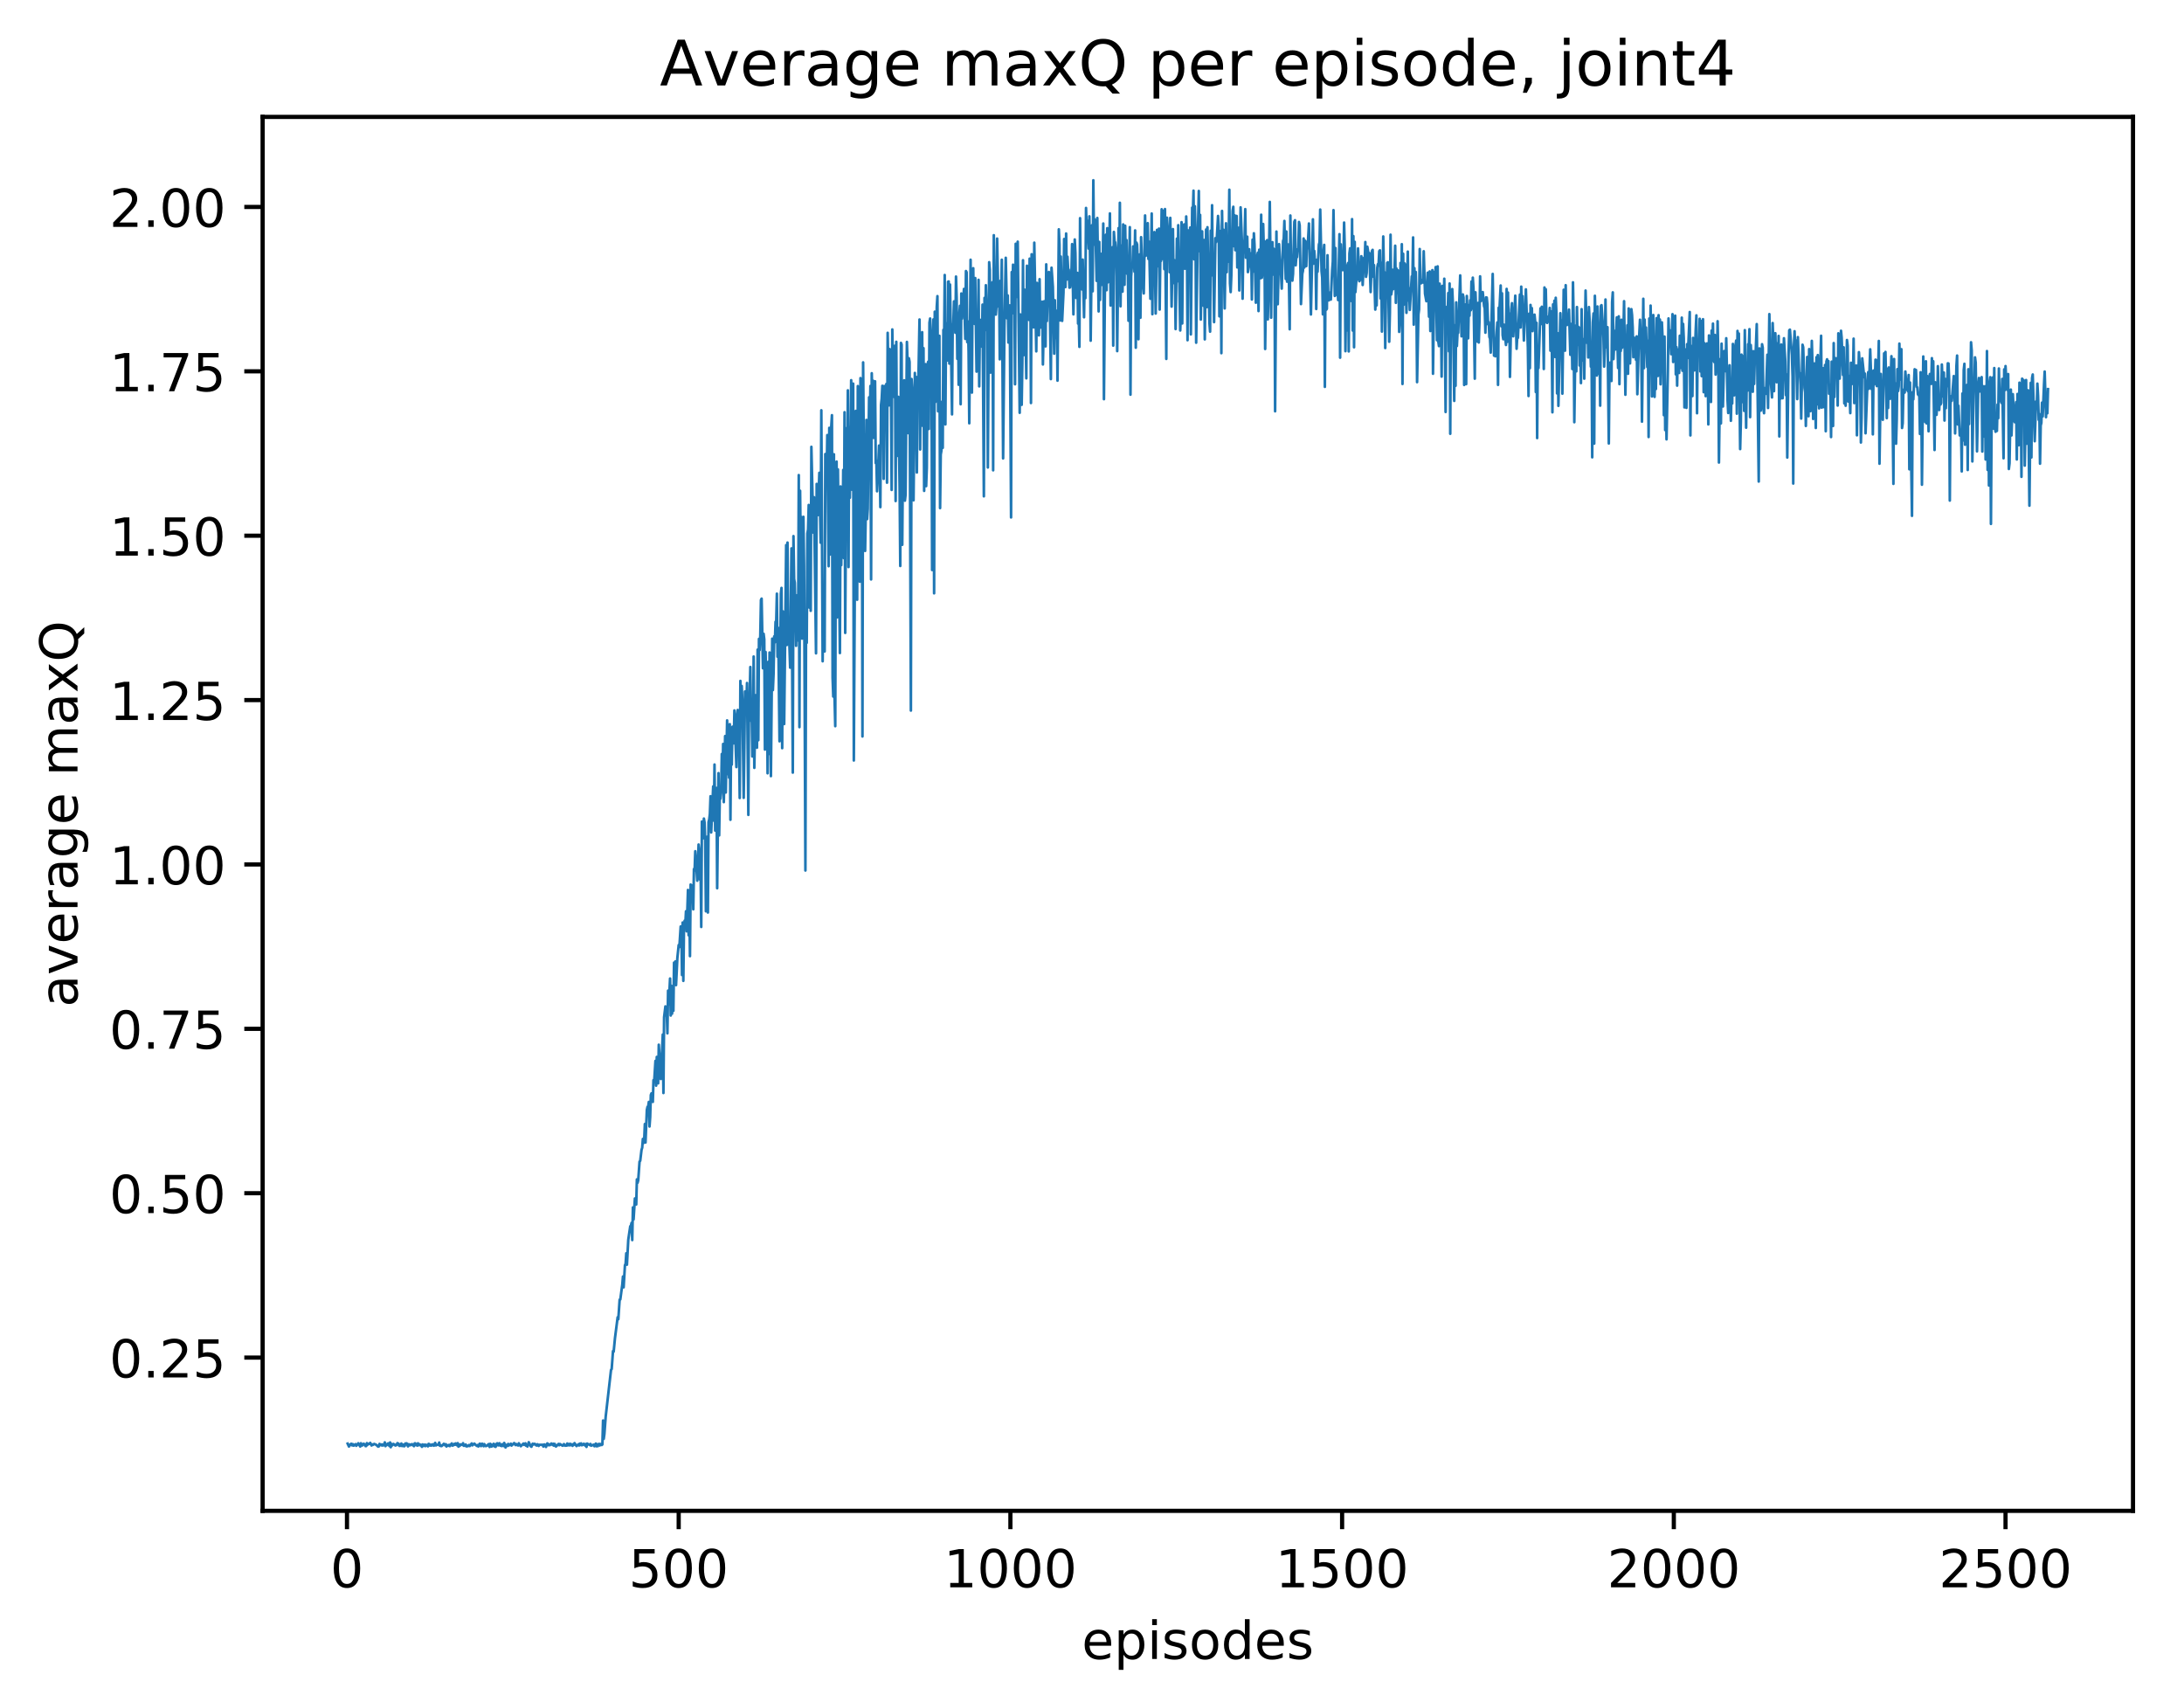 <?xml version="1.0" encoding="utf-8" standalone="no"?>
<!DOCTYPE svg PUBLIC "-//W3C//DTD SVG 1.1//EN"
  "http://www.w3.org/Graphics/SVG/1.1/DTD/svg11.dtd">
<!-- Created with matplotlib (http://matplotlib.org/) -->
<svg height="325pt" version="1.1" viewBox="0 0 417 325" width="417pt" xmlns="http://www.w3.org/2000/svg" xmlns:xlink="http://www.w3.org/1999/xlink">
 <defs>
  <style type="text/css">
*{stroke-linecap:butt;stroke-linejoin:round;}
  </style>
 </defs>
 <g id="figure_1">
  <g id="patch_1">
   <path d="M 0 325.986 
L 417.964 325.986 
L 417.964 0 
L 0 0 
z
" style="fill:#ffffff;"/>
  </g>
  <g id="axes_1">
   <g id="patch_2">
    <path d="M 50.144 288.43 
L 407.264 288.43 
L 407.264 22.318 
L 50.144 22.318 
z
" style="fill:#ffffff;"/>
   </g>
   <g id="matplotlib.axis_1">
    <g id="xtick_1">
     <g id="line2d_1">
      <defs>
       <path d="M 0 0 
L 0 3.5 
" id="maf575e6797" style="stroke:#000000;stroke-width:0.8;"/>
      </defs>
      <g>
       <use style="stroke:#000000;stroke-width:0.8;" x="66.25" xlink:href="#maf575e6797" y="288.43"/>
      </g>
     </g>
     <g id="text_1">
      <!-- 0 -->
      <defs>
       <path d="M 31.781 66.406 
Q 24.172 66.406 20.328 58.906 
Q 16.5 51.422 16.5 36.375 
Q 16.5 21.391 20.328 13.891 
Q 24.172 6.391 31.781 6.391 
Q 39.453 6.391 43.281 13.891 
Q 47.125 21.391 47.125 36.375 
Q 47.125 51.422 43.281 58.906 
Q 39.453 66.406 31.781 66.406 
z
M 31.781 74.219 
Q 44.047 74.219 50.516 64.516 
Q 56.984 54.828 56.984 36.375 
Q 56.984 17.969 50.516 8.266 
Q 44.047 -1.422 31.781 -1.422 
Q 19.531 -1.422 13.062 8.266 
Q 6.594 17.969 6.594 36.375 
Q 6.594 54.828 13.062 64.516 
Q 19.531 74.219 31.781 74.219 
z
" id="DejaVuSans-30"/>
      </defs>
      <g transform="translate(63.069 303.029)scale(0.1 -0.1)">
       <use xlink:href="#DejaVuSans-30"/>
      </g>
     </g>
    </g>
    <g id="xtick_2">
     <g id="line2d_2">
      <g>
       <use style="stroke:#000000;stroke-width:0.8;" x="129.585" xlink:href="#maf575e6797" y="288.43"/>
      </g>
     </g>
     <g id="text_2">
      <!-- 500 -->
      <defs>
       <path d="M 10.797 72.906 
L 49.516 72.906 
L 49.516 64.594 
L 19.828 64.594 
L 19.828 46.734 
Q 21.969 47.469 24.109 47.828 
Q 26.266 48.188 28.422 48.188 
Q 40.625 48.188 47.75 41.5 
Q 54.891 34.812 54.891 23.391 
Q 54.891 11.625 47.562 5.094 
Q 40.234 -1.422 26.906 -1.422 
Q 22.312 -1.422 17.547 -0.641 
Q 12.797 0.141 7.719 1.703 
L 7.719 11.625 
Q 12.109 9.234 16.797 8.062 
Q 21.484 6.891 26.703 6.891 
Q 35.156 6.891 40.078 11.328 
Q 45.016 15.766 45.016 23.391 
Q 45.016 31 40.078 35.438 
Q 35.156 39.891 26.703 39.891 
Q 22.75 39.891 18.812 39.016 
Q 14.891 38.141 10.797 36.281 
z
" id="DejaVuSans-35"/>
      </defs>
      <g transform="translate(120.041 303.029)scale(0.1 -0.1)">
       <use xlink:href="#DejaVuSans-35"/>
       <use x="63.623" xlink:href="#DejaVuSans-30"/>
       <use x="127.246" xlink:href="#DejaVuSans-30"/>
      </g>
     </g>
    </g>
    <g id="xtick_3">
     <g id="line2d_3">
      <g>
       <use style="stroke:#000000;stroke-width:0.8;" x="192.92" xlink:href="#maf575e6797" y="288.43"/>
      </g>
     </g>
     <g id="text_3">
      <!-- 1000 -->
      <defs>
       <path d="M 12.406 8.297 
L 28.516 8.297 
L 28.516 63.922 
L 10.984 60.406 
L 10.984 69.391 
L 28.422 72.906 
L 38.281 72.906 
L 38.281 8.297 
L 54.391 8.297 
L 54.391 0 
L 12.406 0 
z
" id="DejaVuSans-31"/>
      </defs>
      <g transform="translate(180.195 303.029)scale(0.1 -0.1)">
       <use xlink:href="#DejaVuSans-31"/>
       <use x="63.623" xlink:href="#DejaVuSans-30"/>
       <use x="127.246" xlink:href="#DejaVuSans-30"/>
       <use x="190.869" xlink:href="#DejaVuSans-30"/>
      </g>
     </g>
    </g>
    <g id="xtick_4">
     <g id="line2d_4">
      <g>
       <use style="stroke:#000000;stroke-width:0.8;" x="256.254" xlink:href="#maf575e6797" y="288.43"/>
      </g>
     </g>
     <g id="text_4">
      <!-- 1500 -->
      <g transform="translate(243.529 303.029)scale(0.1 -0.1)">
       <use xlink:href="#DejaVuSans-31"/>
       <use x="63.623" xlink:href="#DejaVuSans-35"/>
       <use x="127.246" xlink:href="#DejaVuSans-30"/>
       <use x="190.869" xlink:href="#DejaVuSans-30"/>
      </g>
     </g>
    </g>
    <g id="xtick_5">
     <g id="line2d_5">
      <g>
       <use style="stroke:#000000;stroke-width:0.8;" x="319.589" xlink:href="#maf575e6797" y="288.43"/>
      </g>
     </g>
     <g id="text_5">
      <!-- 2000 -->
      <defs>
       <path d="M 19.188 8.297 
L 53.609 8.297 
L 53.609 0 
L 7.328 0 
L 7.328 8.297 
Q 12.938 14.109 22.625 23.891 
Q 32.328 33.688 34.812 36.531 
Q 39.547 41.844 41.422 45.531 
Q 43.312 49.219 43.312 52.781 
Q 43.312 58.594 39.234 62.25 
Q 35.156 65.922 28.609 65.922 
Q 23.969 65.922 18.812 64.312 
Q 13.672 62.703 7.812 59.422 
L 7.812 69.391 
Q 13.766 71.781 18.938 73 
Q 24.125 74.219 28.422 74.219 
Q 39.75 74.219 46.484 68.547 
Q 53.219 62.891 53.219 53.422 
Q 53.219 48.922 51.531 44.891 
Q 49.859 40.875 45.406 35.406 
Q 44.188 33.984 37.641 27.219 
Q 31.109 20.453 19.188 8.297 
z
" id="DejaVuSans-32"/>
      </defs>
      <g transform="translate(306.864 303.029)scale(0.1 -0.1)">
       <use xlink:href="#DejaVuSans-32"/>
       <use x="63.623" xlink:href="#DejaVuSans-30"/>
       <use x="127.246" xlink:href="#DejaVuSans-30"/>
       <use x="190.869" xlink:href="#DejaVuSans-30"/>
      </g>
     </g>
    </g>
    <g id="xtick_6">
     <g id="line2d_6">
      <g>
       <use style="stroke:#000000;stroke-width:0.8;" x="382.924" xlink:href="#maf575e6797" y="288.43"/>
      </g>
     </g>
     <g id="text_6">
      <!-- 2500 -->
      <g transform="translate(370.199 303.029)scale(0.1 -0.1)">
       <use xlink:href="#DejaVuSans-32"/>
       <use x="63.623" xlink:href="#DejaVuSans-35"/>
       <use x="127.246" xlink:href="#DejaVuSans-30"/>
       <use x="190.869" xlink:href="#DejaVuSans-30"/>
      </g>
     </g>
    </g>
    <g id="text_7">
     <!-- episodes -->
     <defs>
      <path d="M 56.203 29.594 
L 56.203 25.203 
L 14.891 25.203 
Q 15.484 15.922 20.484 11.062 
Q 25.484 6.203 34.422 6.203 
Q 39.594 6.203 44.453 7.469 
Q 49.312 8.734 54.109 11.281 
L 54.109 2.781 
Q 49.266 0.734 44.188 -0.344 
Q 39.109 -1.422 33.891 -1.422 
Q 20.797 -1.422 13.156 6.188 
Q 5.516 13.812 5.516 26.812 
Q 5.516 40.234 12.766 48.109 
Q 20.016 56 32.328 56 
Q 43.359 56 49.781 48.891 
Q 56.203 41.797 56.203 29.594 
z
M 47.219 32.234 
Q 47.125 39.594 43.094 43.984 
Q 39.062 48.391 32.422 48.391 
Q 24.906 48.391 20.391 44.141 
Q 15.875 39.891 15.188 32.172 
z
" id="DejaVuSans-65"/>
      <path d="M 18.109 8.203 
L 18.109 -20.797 
L 9.078 -20.797 
L 9.078 54.688 
L 18.109 54.688 
L 18.109 46.391 
Q 20.953 51.266 25.266 53.625 
Q 29.594 56 35.594 56 
Q 45.562 56 51.781 48.094 
Q 58.016 40.188 58.016 27.297 
Q 58.016 14.406 51.781 6.484 
Q 45.562 -1.422 35.594 -1.422 
Q 29.594 -1.422 25.266 0.953 
Q 20.953 3.328 18.109 8.203 
z
M 48.688 27.297 
Q 48.688 37.203 44.609 42.844 
Q 40.531 48.484 33.406 48.484 
Q 26.266 48.484 22.188 42.844 
Q 18.109 37.203 18.109 27.297 
Q 18.109 17.391 22.188 11.75 
Q 26.266 6.109 33.406 6.109 
Q 40.531 6.109 44.609 11.75 
Q 48.688 17.391 48.688 27.297 
z
" id="DejaVuSans-70"/>
      <path d="M 9.422 54.688 
L 18.406 54.688 
L 18.406 0 
L 9.422 0 
z
M 9.422 75.984 
L 18.406 75.984 
L 18.406 64.594 
L 9.422 64.594 
z
" id="DejaVuSans-69"/>
      <path d="M 44.281 53.078 
L 44.281 44.578 
Q 40.484 46.531 36.375 47.5 
Q 32.281 48.484 27.875 48.484 
Q 21.188 48.484 17.844 46.438 
Q 14.5 44.391 14.5 40.281 
Q 14.5 37.156 16.891 35.375 
Q 19.281 33.594 26.516 31.984 
L 29.594 31.297 
Q 39.156 29.25 43.188 25.516 
Q 47.219 21.781 47.219 15.094 
Q 47.219 7.469 41.188 3.016 
Q 35.156 -1.422 24.609 -1.422 
Q 20.219 -1.422 15.453 -0.562 
Q 10.688 0.297 5.422 2 
L 5.422 11.281 
Q 10.406 8.688 15.234 7.391 
Q 20.062 6.109 24.812 6.109 
Q 31.156 6.109 34.562 8.281 
Q 37.984 10.453 37.984 14.406 
Q 37.984 18.062 35.516 20.016 
Q 33.062 21.969 24.703 23.781 
L 21.578 24.516 
Q 13.234 26.266 9.516 29.906 
Q 5.812 33.547 5.812 39.891 
Q 5.812 47.609 11.281 51.797 
Q 16.75 56 26.812 56 
Q 31.781 56 36.172 55.266 
Q 40.578 54.547 44.281 53.078 
z
" id="DejaVuSans-73"/>
      <path d="M 30.609 48.391 
Q 23.391 48.391 19.188 42.75 
Q 14.984 37.109 14.984 27.297 
Q 14.984 17.484 19.156 11.844 
Q 23.344 6.203 30.609 6.203 
Q 37.797 6.203 41.984 11.859 
Q 46.188 17.531 46.188 27.297 
Q 46.188 37.016 41.984 42.703 
Q 37.797 48.391 30.609 48.391 
z
M 30.609 56 
Q 42.328 56 49.016 48.375 
Q 55.719 40.766 55.719 27.297 
Q 55.719 13.875 49.016 6.219 
Q 42.328 -1.422 30.609 -1.422 
Q 18.844 -1.422 12.172 6.219 
Q 5.516 13.875 5.516 27.297 
Q 5.516 40.766 12.172 48.375 
Q 18.844 56 30.609 56 
z
" id="DejaVuSans-6f"/>
      <path d="M 45.406 46.391 
L 45.406 75.984 
L 54.391 75.984 
L 54.391 0 
L 45.406 0 
L 45.406 8.203 
Q 42.578 3.328 38.25 0.953 
Q 33.938 -1.422 27.875 -1.422 
Q 17.969 -1.422 11.734 6.484 
Q 5.516 14.406 5.516 27.297 
Q 5.516 40.188 11.734 48.094 
Q 17.969 56 27.875 56 
Q 33.938 56 38.25 53.625 
Q 42.578 51.266 45.406 46.391 
z
M 14.797 27.297 
Q 14.797 17.391 18.875 11.75 
Q 22.953 6.109 30.078 6.109 
Q 37.203 6.109 41.297 11.75 
Q 45.406 17.391 45.406 27.297 
Q 45.406 37.203 41.297 42.844 
Q 37.203 48.484 30.078 48.484 
Q 22.953 48.484 18.875 42.844 
Q 14.797 37.203 14.797 27.297 
z
" id="DejaVuSans-64"/>
     </defs>
     <g transform="translate(206.544 316.707)scale(0.1 -0.1)">
      <use xlink:href="#DejaVuSans-65"/>
      <use x="61.523" xlink:href="#DejaVuSans-70"/>
      <use x="125" xlink:href="#DejaVuSans-69"/>
      <use x="152.783" xlink:href="#DejaVuSans-73"/>
      <use x="204.883" xlink:href="#DejaVuSans-6f"/>
      <use x="266.064" xlink:href="#DejaVuSans-64"/>
      <use x="329.541" xlink:href="#DejaVuSans-65"/>
      <use x="391.064" xlink:href="#DejaVuSans-73"/>
     </g>
    </g>
   </g>
   <g id="matplotlib.axis_2">
    <g id="ytick_1">
     <g id="line2d_7">
      <defs>
       <path d="M 0 0 
L -3.5 0 
" id="md4b8224da4" style="stroke:#000000;stroke-width:0.8;"/>
      </defs>
      <g>
       <use style="stroke:#000000;stroke-width:0.8;" x="50.144" xlink:href="#md4b8224da4" y="259.169"/>
      </g>
     </g>
     <g id="text_8">
      <!-- 0.25 -->
      <defs>
       <path d="M 10.688 12.406 
L 21 12.406 
L 21 0 
L 10.688 0 
z
" id="DejaVuSans-2e"/>
      </defs>
      <g transform="translate(20.878 262.968)scale(0.1 -0.1)">
       <use xlink:href="#DejaVuSans-30"/>
       <use x="63.623" xlink:href="#DejaVuSans-2e"/>
       <use x="95.41" xlink:href="#DejaVuSans-32"/>
       <use x="159.033" xlink:href="#DejaVuSans-35"/>
      </g>
     </g>
    </g>
    <g id="ytick_2">
     <g id="line2d_8">
      <g>
       <use style="stroke:#000000;stroke-width:0.8;" x="50.144" xlink:href="#md4b8224da4" y="227.789"/>
      </g>
     </g>
     <g id="text_9">
      <!-- 0.50 -->
      <g transform="translate(20.878 231.588)scale(0.1 -0.1)">
       <use xlink:href="#DejaVuSans-30"/>
       <use x="63.623" xlink:href="#DejaVuSans-2e"/>
       <use x="95.41" xlink:href="#DejaVuSans-35"/>
       <use x="159.033" xlink:href="#DejaVuSans-30"/>
      </g>
     </g>
    </g>
    <g id="ytick_3">
     <g id="line2d_9">
      <g>
       <use style="stroke:#000000;stroke-width:0.8;" x="50.144" xlink:href="#md4b8224da4" y="196.409"/>
      </g>
     </g>
     <g id="text_10">
      <!-- 0.75 -->
      <defs>
       <path d="M 8.203 72.906 
L 55.078 72.906 
L 55.078 68.703 
L 28.609 0 
L 18.312 0 
L 43.219 64.594 
L 8.203 64.594 
z
" id="DejaVuSans-37"/>
      </defs>
      <g transform="translate(20.878 200.208)scale(0.1 -0.1)">
       <use xlink:href="#DejaVuSans-30"/>
       <use x="63.623" xlink:href="#DejaVuSans-2e"/>
       <use x="95.41" xlink:href="#DejaVuSans-37"/>
       <use x="159.033" xlink:href="#DejaVuSans-35"/>
      </g>
     </g>
    </g>
    <g id="ytick_4">
     <g id="line2d_10">
      <g>
       <use style="stroke:#000000;stroke-width:0.8;" x="50.144" xlink:href="#md4b8224da4" y="165.029"/>
      </g>
     </g>
     <g id="text_11">
      <!-- 1.00 -->
      <g transform="translate(20.878 168.829)scale(0.1 -0.1)">
       <use xlink:href="#DejaVuSans-31"/>
       <use x="63.623" xlink:href="#DejaVuSans-2e"/>
       <use x="95.41" xlink:href="#DejaVuSans-30"/>
       <use x="159.033" xlink:href="#DejaVuSans-30"/>
      </g>
     </g>
    </g>
    <g id="ytick_5">
     <g id="line2d_11">
      <g>
       <use style="stroke:#000000;stroke-width:0.8;" x="50.144" xlink:href="#md4b8224da4" y="133.649"/>
      </g>
     </g>
     <g id="text_12">
      <!-- 1.25 -->
      <g transform="translate(20.878 137.449)scale(0.1 -0.1)">
       <use xlink:href="#DejaVuSans-31"/>
       <use x="63.623" xlink:href="#DejaVuSans-2e"/>
       <use x="95.41" xlink:href="#DejaVuSans-32"/>
       <use x="159.033" xlink:href="#DejaVuSans-35"/>
      </g>
     </g>
    </g>
    <g id="ytick_6">
     <g id="line2d_12">
      <g>
       <use style="stroke:#000000;stroke-width:0.8;" x="50.144" xlink:href="#md4b8224da4" y="102.27"/>
      </g>
     </g>
     <g id="text_13">
      <!-- 1.50 -->
      <g transform="translate(20.878 106.069)scale(0.1 -0.1)">
       <use xlink:href="#DejaVuSans-31"/>
       <use x="63.623" xlink:href="#DejaVuSans-2e"/>
       <use x="95.41" xlink:href="#DejaVuSans-35"/>
       <use x="159.033" xlink:href="#DejaVuSans-30"/>
      </g>
     </g>
    </g>
    <g id="ytick_7">
     <g id="line2d_13">
      <g>
       <use style="stroke:#000000;stroke-width:0.8;" x="50.144" xlink:href="#md4b8224da4" y="70.89"/>
      </g>
     </g>
     <g id="text_14">
      <!-- 1.75 -->
      <g transform="translate(20.878 74.689)scale(0.1 -0.1)">
       <use xlink:href="#DejaVuSans-31"/>
       <use x="63.623" xlink:href="#DejaVuSans-2e"/>
       <use x="95.41" xlink:href="#DejaVuSans-37"/>
       <use x="159.033" xlink:href="#DejaVuSans-35"/>
      </g>
     </g>
    </g>
    <g id="ytick_8">
     <g id="line2d_14">
      <g>
       <use style="stroke:#000000;stroke-width:0.8;" x="50.144" xlink:href="#md4b8224da4" y="39.51"/>
      </g>
     </g>
     <g id="text_15">
      <!-- 2.00 -->
      <g transform="translate(20.878 43.309)scale(0.1 -0.1)">
       <use xlink:href="#DejaVuSans-32"/>
       <use x="63.623" xlink:href="#DejaVuSans-2e"/>
       <use x="95.41" xlink:href="#DejaVuSans-30"/>
       <use x="159.033" xlink:href="#DejaVuSans-30"/>
      </g>
     </g>
    </g>
    <g id="text_16">
     <!-- average maxQ -->
     <defs>
      <path d="M 34.281 27.484 
Q 23.391 27.484 19.188 25 
Q 14.984 22.516 14.984 16.5 
Q 14.984 11.719 18.141 8.906 
Q 21.297 6.109 26.703 6.109 
Q 34.188 6.109 38.703 11.406 
Q 43.219 16.703 43.219 25.484 
L 43.219 27.484 
z
M 52.203 31.203 
L 52.203 0 
L 43.219 0 
L 43.219 8.297 
Q 40.141 3.328 35.547 0.953 
Q 30.953 -1.422 24.312 -1.422 
Q 15.922 -1.422 10.953 3.297 
Q 6 8.016 6 15.922 
Q 6 25.141 12.172 29.828 
Q 18.359 34.516 30.609 34.516 
L 43.219 34.516 
L 43.219 35.406 
Q 43.219 41.609 39.141 45 
Q 35.062 48.391 27.688 48.391 
Q 23 48.391 18.547 47.266 
Q 14.109 46.141 10.016 43.891 
L 10.016 52.203 
Q 14.938 54.109 19.578 55.047 
Q 24.219 56 28.609 56 
Q 40.484 56 46.344 49.844 
Q 52.203 43.703 52.203 31.203 
z
" id="DejaVuSans-61"/>
      <path d="M 2.984 54.688 
L 12.5 54.688 
L 29.594 8.797 
L 46.688 54.688 
L 56.203 54.688 
L 35.688 0 
L 23.484 0 
z
" id="DejaVuSans-76"/>
      <path d="M 41.109 46.297 
Q 39.594 47.172 37.812 47.578 
Q 36.031 48 33.891 48 
Q 26.266 48 22.188 43.047 
Q 18.109 38.094 18.109 28.812 
L 18.109 0 
L 9.078 0 
L 9.078 54.688 
L 18.109 54.688 
L 18.109 46.188 
Q 20.953 51.172 25.484 53.578 
Q 30.031 56 36.531 56 
Q 37.453 56 38.578 55.875 
Q 39.703 55.766 41.062 55.516 
z
" id="DejaVuSans-72"/>
      <path d="M 45.406 27.984 
Q 45.406 37.75 41.375 43.109 
Q 37.359 48.484 30.078 48.484 
Q 22.859 48.484 18.828 43.109 
Q 14.797 37.75 14.797 27.984 
Q 14.797 18.266 18.828 12.891 
Q 22.859 7.516 30.078 7.516 
Q 37.359 7.516 41.375 12.891 
Q 45.406 18.266 45.406 27.984 
z
M 54.391 6.781 
Q 54.391 -7.172 48.188 -13.984 
Q 42 -20.797 29.203 -20.797 
Q 24.469 -20.797 20.266 -20.094 
Q 16.062 -19.391 12.109 -17.922 
L 12.109 -9.188 
Q 16.062 -11.328 19.922 -12.344 
Q 23.781 -13.375 27.781 -13.375 
Q 36.625 -13.375 41.016 -8.766 
Q 45.406 -4.156 45.406 5.172 
L 45.406 9.625 
Q 42.625 4.781 38.281 2.391 
Q 33.938 0 27.875 0 
Q 17.828 0 11.672 7.656 
Q 5.516 15.328 5.516 27.984 
Q 5.516 40.672 11.672 48.328 
Q 17.828 56 27.875 56 
Q 33.938 56 38.281 53.609 
Q 42.625 51.219 45.406 46.391 
L 45.406 54.688 
L 54.391 54.688 
z
" id="DejaVuSans-67"/>
      <path id="DejaVuSans-20"/>
      <path d="M 52 44.188 
Q 55.375 50.25 60.062 53.125 
Q 64.75 56 71.094 56 
Q 79.641 56 84.281 50.016 
Q 88.922 44.047 88.922 33.016 
L 88.922 0 
L 79.891 0 
L 79.891 32.719 
Q 79.891 40.578 77.094 44.375 
Q 74.312 48.188 68.609 48.188 
Q 61.625 48.188 57.562 43.547 
Q 53.516 38.922 53.516 30.906 
L 53.516 0 
L 44.484 0 
L 44.484 32.719 
Q 44.484 40.625 41.703 44.406 
Q 38.922 48.188 33.109 48.188 
Q 26.219 48.188 22.156 43.531 
Q 18.109 38.875 18.109 30.906 
L 18.109 0 
L 9.078 0 
L 9.078 54.688 
L 18.109 54.688 
L 18.109 46.188 
Q 21.188 51.219 25.484 53.609 
Q 29.781 56 35.688 56 
Q 41.656 56 45.828 52.969 
Q 50 49.953 52 44.188 
z
" id="DejaVuSans-6d"/>
      <path d="M 54.891 54.688 
L 35.109 28.078 
L 55.906 0 
L 45.312 0 
L 29.391 21.484 
L 13.484 0 
L 2.875 0 
L 24.125 28.609 
L 4.688 54.688 
L 15.281 54.688 
L 29.781 35.203 
L 44.281 54.688 
z
" id="DejaVuSans-78"/>
      <path d="M 39.406 66.219 
Q 28.656 66.219 22.328 58.203 
Q 16.016 50.203 16.016 36.375 
Q 16.016 22.609 22.328 14.594 
Q 28.656 6.594 39.406 6.594 
Q 50.141 6.594 56.422 14.594 
Q 62.703 22.609 62.703 36.375 
Q 62.703 50.203 56.422 58.203 
Q 50.141 66.219 39.406 66.219 
z
M 53.219 1.312 
L 66.219 -12.891 
L 54.297 -12.891 
L 43.5 -1.219 
Q 41.891 -1.312 41.031 -1.359 
Q 40.188 -1.422 39.406 -1.422 
Q 24.031 -1.422 14.812 8.859 
Q 5.609 19.141 5.609 36.375 
Q 5.609 53.656 14.812 63.938 
Q 24.031 74.219 39.406 74.219 
Q 54.734 74.219 63.906 63.938 
Q 73.094 53.656 73.094 36.375 
Q 73.094 23.688 67.984 14.641 
Q 62.891 5.609 53.219 1.312 
z
" id="DejaVuSans-51"/>
     </defs>
     <g transform="translate(14.798 192.263)rotate(-90)scale(0.1 -0.1)">
      <use xlink:href="#DejaVuSans-61"/>
      <use x="61.279" xlink:href="#DejaVuSans-76"/>
      <use x="120.459" xlink:href="#DejaVuSans-65"/>
      <use x="181.982" xlink:href="#DejaVuSans-72"/>
      <use x="223.096" xlink:href="#DejaVuSans-61"/>
      <use x="284.375" xlink:href="#DejaVuSans-67"/>
      <use x="347.852" xlink:href="#DejaVuSans-65"/>
      <use x="409.375" xlink:href="#DejaVuSans-20"/>
      <use x="441.162" xlink:href="#DejaVuSans-6d"/>
      <use x="538.574" xlink:href="#DejaVuSans-61"/>
      <use x="599.854" xlink:href="#DejaVuSans-78"/>
      <use x="659.033" xlink:href="#DejaVuSans-51"/>
     </g>
    </g>
   </g>
   <g id="line2d_15">
    <path clip-path="url(#p0d414b3d3f)" d="M 66.376 275.604 
L 66.63 276.155 
L 66.756 275.818 
L 66.883 275.892 
L 67.01 275.637 
L 67.136 275.636 
L 67.263 275.941 
L 67.39 275.711 
L 67.517 275.989 
L 67.897 275.698 
L 68.023 276.015 
L 68.277 275.734 
L 68.403 275.532 
L 68.783 276.158 
L 68.91 275.528 
L 69.163 275.959 
L 69.417 275.622 
L 69.543 275.671 
L 69.797 276.078 
L 69.923 276.061 
L 70.05 275.506 
L 70.177 275.821 
L 70.303 275.645 
L 70.557 275.643 
L 70.683 275.452 
L 70.937 275.957 
L 71.063 275.744 
L 71.19 275.843 
L 71.443 275.657 
L 71.823 275.816 
L 72.203 276.176 
L 72.33 276.128 
L 72.457 275.652 
L 72.583 275.885 
L 72.71 275.756 
L 72.837 275.931 
L 72.963 275.757 
L 73.09 275.967 
L 73.217 275.769 
L 73.343 275.89 
L 73.47 275.36 
L 73.597 276.08 
L 73.723 275.698 
L 73.85 275.882 
L 74.103 275.554 
L 74.357 276.062 
L 74.483 275.377 
L 74.61 276.281 
L 74.737 275.658 
L 74.863 275.955 
L 75.117 275.652 
L 75.37 275.856 
L 75.497 275.962 
L 75.623 275.782 
L 75.75 275.875 
L 75.877 275.504 
L 76.13 275.643 
L 76.257 276.029 
L 76.383 276.031 
L 76.637 275.58 
L 76.763 276.059 
L 77.017 275.784 
L 77.143 276.113 
L 77.27 276.034 
L 77.397 275.568 
L 77.523 275.673 
L 77.65 275.549 
L 77.903 276.127 
L 78.03 275.707 
L 78.157 275.934 
L 78.283 275.768 
L 78.41 275.894 
L 78.663 275.691 
L 78.917 275.977 
L 79.043 276.082 
L 79.17 275.553 
L 79.297 275.547 
L 79.423 275.868 
L 79.55 275.861 
L 79.677 275.988 
L 79.803 275.54 
L 79.93 275.895 
L 80.057 275.713 
L 80.183 275.891 
L 80.31 275.807 
L 80.563 276.211 
L 80.69 275.755 
L 80.817 276.036 
L 80.943 275.975 
L 81.07 275.79 
L 81.197 276.08 
L 81.324 275.818 
L 81.45 275.859 
L 81.704 276.121 
L 81.83 275.648 
L 81.957 275.681 
L 82.084 275.962 
L 82.21 275.843 
L 82.337 275.985 
L 82.464 275.762 
L 82.59 275.903 
L 82.717 275.73 
L 82.844 275.995 
L 83.097 275.455 
L 83.224 275.939 
L 83.477 275.822 
L 83.73 275.797 
L 83.857 275.39 
L 83.984 276.013 
L 84.11 275.899 
L 84.237 276.074 
L 84.364 276.042 
L 84.744 275.632 
L 84.997 275.934 
L 85.124 275.714 
L 85.25 276.15 
L 85.377 275.893 
L 85.63 276.009 
L 85.757 275.837 
L 85.884 276.077 
L 86.137 275.712 
L 86.264 275.562 
L 86.39 275.978 
L 86.644 275.868 
L 86.77 275.638 
L 86.897 275.818 
L 87.024 275.56 
L 87.277 275.925 
L 87.404 275.511 
L 87.53 276.176 
L 87.657 275.783 
L 87.784 276.028 
L 87.91 275.744 
L 88.29 275.838 
L 88.417 275.521 
L 88.544 276.013 
L 88.797 275.982 
L 88.924 275.767 
L 89.05 276.133 
L 89.177 276.022 
L 89.304 276.096 
L 89.557 275.861 
L 89.684 276.063 
L 90.064 275.566 
L 90.19 275.927 
L 90.57 275.599 
L 90.824 275.856 
L 91.077 276.041 
L 91.204 275.871 
L 91.33 276.145 
L 91.584 275.619 
L 91.71 275.648 
L 91.837 276.076 
L 91.964 275.654 
L 92.09 275.625 
L 92.344 276.094 
L 92.47 275.693 
L 92.724 276.068 
L 92.977 276.02 
L 93.23 275.737 
L 93.357 275.687 
L 93.484 276.239 
L 93.61 275.635 
L 93.737 275.76 
L 93.864 276.166 
L 94.244 275.633 
L 94.37 276.121 
L 94.497 275.748 
L 94.624 276.222 
L 94.877 275.559 
L 95.004 275.55 
L 95.131 275.935 
L 95.257 275.82 
L 95.384 275.529 
L 95.511 275.977 
L 95.637 275.873 
L 95.764 276.067 
L 95.891 275.721 
L 96.017 275.753 
L 96.144 276.068 
L 96.271 275.468 
L 96.524 276.334 
L 96.651 275.841 
L 96.904 276.043 
L 97.031 275.658 
L 97.157 275.952 
L 97.284 275.786 
L 97.411 275.834 
L 97.537 275.615 
L 97.664 275.969 
L 98.171 275.493 
L 98.424 275.87 
L 98.551 275.672 
L 98.677 275.867 
L 98.804 275.816 
L 98.931 275.957 
L 99.057 275.534 
L 99.437 276.093 
L 99.944 275.585 
L 100.071 275.836 
L 100.197 275.823 
L 100.324 275.541 
L 100.451 275.999 
L 100.577 275.869 
L 100.704 276.15 
L 100.957 275.329 
L 101.337 276.108 
L 101.464 276.202 
L 101.717 275.61 
L 101.844 275.778 
L 102.097 275.63 
L 102.351 275.907 
L 102.477 275.961 
L 102.604 275.719 
L 102.731 275.801 
L 102.857 276.04 
L 102.984 275.829 
L 103.491 275.828 
L 103.617 275.817 
L 103.744 276.155 
L 103.871 275.773 
L 103.997 275.762 
L 104.251 276.234 
L 104.504 275.552 
L 104.631 275.644 
L 104.757 275.913 
L 104.884 275.771 
L 105.011 275.884 
L 105.264 275.574 
L 105.517 275.869 
L 105.644 275.62 
L 105.771 275.993 
L 105.897 275.644 
L 106.151 276.15 
L 106.657 275.656 
L 106.784 275.905 
L 106.911 275.676 
L 107.417 275.997 
L 107.544 275.955 
L 107.671 275.688 
L 107.924 276.002 
L 108.051 275.913 
L 108.177 275.984 
L 108.304 275.581 
L 108.431 275.925 
L 108.684 275.657 
L 108.811 275.941 
L 108.938 275.644 
L 109.191 275.854 
L 109.318 276.022 
L 109.444 275.704 
L 109.571 275.826 
L 109.698 275.504 
L 110.078 276.065 
L 110.458 275.72 
L 110.584 275.951 
L 110.711 275.601 
L 110.838 275.858 
L 110.964 275.556 
L 111.091 275.911 
L 111.344 275.8 
L 111.471 275.625 
L 111.724 275.968 
L 111.851 275.682 
L 111.978 276.23 
L 112.104 275.592 
L 112.611 275.872 
L 112.738 275.663 
L 112.864 275.997 
L 113.371 275.795 
L 113.498 276.1 
L 113.624 275.943 
L 113.751 275.593 
L 113.878 276.106 
L 114.004 275.705 
L 114.131 276.089 
L 114.384 275.646 
L 114.511 275.951 
L 114.638 275.675 
L 114.891 275.865 
L 115.018 275.752 
L 115.144 271.191 
L 115.271 274.69 
L 115.398 273.77 
L 115.651 270.404 
L 116.664 261.534 
L 116.791 261.354 
L 117.044 257.934 
L 117.171 258.039 
L 117.424 255.42 
L 117.931 251.478 
L 118.058 251.85 
L 118.311 248.118 
L 118.438 248.069 
L 118.818 245.239 
L 118.944 243.699 
L 119.071 245.759 
L 119.324 241.536 
L 119.451 241.278 
L 119.578 239.26 
L 119.704 241.441 
L 119.958 236.691 
L 120.338 234.105 
L 120.464 234.018 
L 120.591 233.446 
L 120.718 236.74 
L 120.844 230.504 
L 120.971 232.799 
L 121.224 228.792 
L 121.351 228.918 
L 121.478 229.944 
L 121.604 225.157 
L 121.731 225.812 
L 121.858 225.342 
L 122.111 221.747 
L 122.238 221.624 
L 122.491 219.506 
L 122.618 219.111 
L 122.745 217.431 
L 122.871 218.218 
L 122.998 217.68 
L 123.125 214.585 
L 123.251 218.118 
L 123.505 211.908 
L 123.631 211.3 
L 123.758 211.25 
L 123.885 210.367 
L 124.011 215.056 
L 124.138 213.289 
L 124.265 209.046 
L 124.391 208.727 
L 124.645 210.361 
L 124.771 206.205 
L 124.898 206.593 
L 125.151 202.529 
L 125.278 207.255 
L 125.405 201.778 
L 125.658 206.819 
L 125.785 199.445 
L 126.165 205.993 
L 126.545 197.504 
L 126.671 208.665 
L 126.798 194.202 
L 127.051 192.127 
L 127.178 193.857 
L 127.305 193.409 
L 127.431 197.269 
L 127.558 189.117 
L 127.685 191.766 
L 127.938 186.81 
L 128.065 193.872 
L 128.191 188.198 
L 128.318 193.519 
L 128.445 189.739 
L 128.571 192.977 
L 128.698 183.776 
L 128.825 184.92 
L 128.951 183.54 
L 129.078 188.069 
L 129.331 182.875 
L 129.585 180.421 
L 129.711 180.812 
L 129.965 176.877 
L 130.091 176.856 
L 130.218 186.142 
L 130.345 176.116 
L 130.471 187.254 
L 130.598 176.754 
L 130.725 175.756 
L 130.851 176.494 
L 130.978 173.975 
L 131.105 177.795 
L 131.358 169.896 
L 131.485 178.555 
L 131.611 172.295 
L 131.738 182.538 
L 131.865 168.869 
L 132.118 172.18 
L 132.245 169.018 
L 132.371 173.595 
L 132.498 165.904 
L 132.625 166.217 
L 132.751 162.508 
L 133.131 168.134 
L 133.385 161.229 
L 133.511 162.262 
L 133.638 167.914 
L 133.765 165.475 
L 133.891 176.962 
L 134.018 156.837 
L 134.145 157.794 
L 134.271 160.029 
L 134.398 156.276 
L 134.525 157.013 
L 134.651 160.709 
L 134.778 173.971 
L 134.905 160.261 
L 135.031 159.734 
L 135.158 174.207 
L 135.285 156.951 
L 135.411 156.44 
L 135.538 155.411 
L 135.665 152.007 
L 135.791 158.919 
L 136.172 150.131 
L 136.298 156.668 
L 136.425 145.957 
L 136.552 158.571 
L 136.678 156.518 
L 136.805 150.422 
L 136.932 169.571 
L 137.185 147.598 
L 137.312 159.486 
L 137.438 151.722 
L 137.565 152.478 
L 137.692 151.169 
L 137.818 143.942 
L 137.945 149.113 
L 138.072 142.028 
L 138.198 153.133 
L 138.452 140.524 
L 138.578 151.294 
L 138.832 137.531 
L 138.958 147.786 
L 139.085 144.812 
L 139.212 148.463 
L 139.338 138.248 
L 139.465 156.5 
L 139.592 140.985 
L 139.718 145.973 
L 139.845 138.741 
L 139.972 138.725 
L 140.098 141.91 
L 140.225 135.63 
L 140.605 146.442 
L 140.732 136.407 
L 140.858 135.539 
L 140.985 137.696 
L 141.112 142.664 
L 141.238 152.341 
L 141.365 129.989 
L 141.492 138.414 
L 141.618 130.958 
L 141.745 133.808 
L 141.998 152.313 
L 142.252 132.007 
L 142.505 134.762 
L 142.632 130.392 
L 142.885 155.569 
L 143.012 133.119 
L 143.138 132.81 
L 143.265 127.341 
L 143.392 137.622 
L 143.518 135.804 
L 143.645 144.418 
L 143.772 142.366 
L 143.898 125.336 
L 144.025 146.589 
L 144.278 132.717 
L 144.405 133.597 
L 144.532 142.743 
L 144.658 124.016 
L 144.785 141.311 
L 144.912 121.969 
L 145.038 124.103 
L 145.165 121.329 
L 145.292 114.537 
L 145.418 114.283 
L 145.672 127.577 
L 145.798 120.997 
L 145.925 122.061 
L 146.052 143.097 
L 146.178 124.477 
L 146.305 131.845 
L 146.432 127.031 
L 146.558 147.625 
L 146.685 126.352 
L 146.812 143.942 
L 146.938 124.57 
L 147.192 148.169 
L 147.445 121.928 
L 147.572 131.741 
L 147.698 128.669 
L 147.825 121.481 
L 147.952 122.628 
L 148.078 118.697 
L 148.205 118.769 
L 148.332 113.339 
L 148.458 125.379 
L 148.585 119.856 
L 148.838 141.517 
L 149.092 113.33 
L 149.218 112.24 
L 149.345 142.829 
L 149.472 116.713 
L 149.725 138.23 
L 150.105 104.062 
L 150.232 123.136 
L 150.359 103.581 
L 150.485 119.225 
L 150.612 119.737 
L 150.865 127.462 
L 151.119 104.695 
L 151.372 147.499 
L 151.499 102.35 
L 151.625 110.534 
L 151.752 111.26 
L 152.005 123.291 
L 152.132 113.657 
L 152.259 122.076 
L 152.385 122.29 
L 152.512 90.7 
L 152.639 138.816 
L 152.765 93.69 
L 152.892 105.772 
L 153.019 98.701 
L 153.145 121.918 
L 153.399 98.667 
L 153.525 108.017 
L 153.779 166.189 
L 153.905 117.751 
L 154.032 122.721 
L 154.159 101.851 
L 154.285 101.071 
L 154.412 96.406 
L 154.539 116.001 
L 154.665 100.278 
L 154.792 116.605 
L 154.919 85.303 
L 155.299 101.692 
L 155.425 94.927 
L 155.679 114.81 
L 155.805 124.725 
L 155.932 92.381 
L 156.185 98.333 
L 156.439 90.262 
L 156.692 103.605 
L 156.819 78.326 
L 157.072 126.241 
L 157.199 111.803 
L 157.452 124.367 
L 157.579 86.681 
L 157.705 92.141 
L 157.832 91.173 
L 157.959 83.061 
L 158.212 108.099 
L 158.339 81.681 
L 158.465 105.872 
L 158.719 81.356 
L 158.845 79.262 
L 158.972 129.36 
L 159.099 132.979 
L 159.225 86.724 
L 159.352 133.504 
L 159.479 138.631 
L 159.605 91.958 
L 159.732 88.119 
L 159.859 117.849 
L 159.985 89.61 
L 160.365 124.672 
L 160.492 92.869 
L 160.619 107.893 
L 160.745 98.419 
L 160.872 104.641 
L 160.999 89.718 
L 161.125 106.551 
L 161.252 78.697 
L 161.379 120.828 
L 161.632 81.745 
L 161.759 93.964 
L 161.885 74.522 
L 162.012 108.255 
L 162.139 81.53 
L 162.265 95.028 
L 162.519 72.586 
L 162.645 93.484 
L 162.899 73.234 
L 163.025 145.182 
L 163.279 99.039 
L 163.405 78.443 
L 163.659 114.494 
L 163.786 73.708 
L 163.912 74.305 
L 164.166 111.055 
L 164.292 72.185 
L 164.419 80.608 
L 164.546 73.56 
L 164.672 140.596 
L 164.799 69.183 
L 164.926 85.046 
L 165.052 82.94 
L 165.179 105.172 
L 165.306 97.963 
L 165.432 80.167 
L 165.559 99.104 
L 165.686 97.146 
L 165.939 75.847 
L 166.066 81.997 
L 166.192 73.688 
L 166.319 110.617 
L 166.446 71.255 
L 166.572 76.521 
L 166.699 72.674 
L 166.826 83.603 
L 166.952 79.862 
L 167.079 72.792 
L 167.206 88.408 
L 167.332 87.946 
L 167.459 93.789 
L 167.712 88.221 
L 167.839 85.067 
L 167.966 87.975 
L 168.092 96.814 
L 168.219 77.298 
L 168.346 76.143 
L 168.472 73.654 
L 168.599 75.475 
L 168.726 91.417 
L 168.852 73.693 
L 168.979 80.6 
L 169.106 78.136 
L 169.232 73.301 
L 169.359 92.149 
L 169.486 63.54 
L 169.739 77.398 
L 169.866 66.649 
L 169.992 67.919 
L 170.119 74.141 
L 170.246 93.534 
L 170.372 62.893 
L 170.499 71.911 
L 170.626 67.61 
L 170.752 75.803 
L 170.879 65.994 
L 171.006 95.651 
L 171.132 65.252 
L 171.259 87.051 
L 171.512 75.76 
L 171.766 92.893 
L 171.892 108.047 
L 172.019 65.457 
L 172.146 65.78 
L 172.272 104.006 
L 172.399 87.229 
L 172.526 91.76 
L 172.652 72.603 
L 172.779 95.58 
L 172.906 94.442 
L 173.159 65.279 
L 173.286 69.235 
L 173.412 82.689 
L 173.539 68.398 
L 173.666 69.077 
L 173.919 135.655 
L 174.046 72.356 
L 174.172 74.327 
L 174.299 80.403 
L 174.426 95.509 
L 174.679 71.198 
L 174.806 79.71 
L 174.932 71.967 
L 175.059 90.202 
L 175.186 73.708 
L 175.312 74.952 
L 175.566 60.994 
L 175.692 85.809 
L 175.819 63.858 
L 175.946 72.998 
L 176.072 63.417 
L 176.199 81.321 
L 176.326 66.471 
L 176.452 93.712 
L 176.706 69.527 
L 176.832 92.805 
L 176.959 89.3 
L 177.086 69.729 
L 177.213 69.061 
L 177.339 81.899 
L 177.466 61.6 
L 177.593 60.807 
L 177.846 65.403 
L 177.973 108.819 
L 178.226 60.974 
L 178.353 113.269 
L 178.479 59.51 
L 178.606 76.742 
L 178.859 58.555 
L 178.986 56.537 
L 179.113 78.523 
L 179.366 64.108 
L 179.493 97 
L 179.619 86.766 
L 179.746 86.06 
L 179.873 76.685 
L 179.999 85.498 
L 180.126 62.971 
L 180.253 66.427 
L 180.379 52.501 
L 180.506 81.018 
L 180.633 61.726 
L 180.759 62.644 
L 180.886 68.818 
L 181.013 53.793 
L 181.139 53.733 
L 181.266 69.414 
L 181.393 54.321 
L 181.646 70.524 
L 181.773 79.108 
L 181.899 61.948 
L 182.026 61.727 
L 182.153 57.538 
L 182.279 58.682 
L 182.406 63.525 
L 182.533 52.799 
L 182.659 56.786 
L 182.786 68.509 
L 182.913 60.155 
L 183.039 73.459 
L 183.166 59.949 
L 183.293 58.384 
L 183.419 77.167 
L 183.546 56.032 
L 183.673 60.839 
L 184.053 55.155 
L 184.306 64.695 
L 184.433 51.745 
L 184.559 51.97 
L 184.686 65.314 
L 184.813 61.352 
L 184.939 67.192 
L 185.066 80.81 
L 185.319 49.589 
L 185.573 74.947 
L 185.699 53.444 
L 185.826 51.209 
L 185.953 61.693 
L 186.079 61.833 
L 186.206 53.084 
L 186.459 70.946 
L 186.586 61.381 
L 186.713 70.304 
L 186.839 53.42 
L 186.966 73.761 
L 187.093 62.055 
L 187.219 61.07 
L 187.473 66.189 
L 187.599 58.159 
L 187.853 94.751 
L 187.979 56.873 
L 188.106 63.019 
L 188.233 54.45 
L 188.486 62.559 
L 188.613 89.248 
L 188.866 50.058 
L 188.993 51.498 
L 189.119 71.135 
L 189.499 53.883 
L 189.626 89.784 
L 189.753 44.904 
L 189.879 54.862 
L 190.006 55.515 
L 190.133 60.06 
L 190.259 58.415 
L 190.386 45.544 
L 190.639 58.522 
L 190.766 54.678 
L 190.893 68.597 
L 191.02 53.602 
L 191.146 58.308 
L 191.273 49.587 
L 191.526 87.512 
L 191.78 62.711 
L 192.033 49.214 
L 192.286 60.768 
L 192.413 56.409 
L 192.54 65.395 
L 192.793 58.301 
L 193.046 98.781 
L 193.173 51.94 
L 193.3 56.339 
L 193.426 50.53 
L 193.553 59.822 
L 193.68 55.044 
L 193.806 73.362 
L 193.933 46.542 
L 194.186 56.687 
L 194.313 46.14 
L 194.693 78.805 
L 194.82 60.031 
L 195.073 77.286 
L 195.2 69.398 
L 195.326 49.687 
L 195.453 67.801 
L 195.58 55.272 
L 195.706 66.588 
L 195.833 64.52 
L 195.96 72.228 
L 196.086 50.727 
L 196.213 52.232 
L 196.466 61.074 
L 196.593 49.38 
L 196.72 53.252 
L 196.846 76.941 
L 196.973 48.539 
L 197.1 62.455 
L 197.226 53.222 
L 197.353 62.504 
L 197.48 46.33 
L 197.86 67.075 
L 197.986 54.007 
L 198.113 59.248 
L 198.24 58.307 
L 198.366 64.025 
L 198.493 53.3 
L 198.62 62.555 
L 198.746 57.826 
L 199 57.596 
L 199.126 69.579 
L 199.38 57.51 
L 199.506 58.654 
L 199.633 66.129 
L 199.76 50.465 
L 199.886 61.285 
L 200.013 55.934 
L 200.14 55.576 
L 200.266 51.926 
L 200.393 54.204 
L 200.646 72.372 
L 200.773 51.106 
L 201.026 54.749 
L 201.28 67.524 
L 201.406 57.317 
L 201.533 64.541 
L 201.66 59.321 
L 201.786 60.136 
L 201.913 72.671 
L 202.166 43.778 
L 202.293 46.683 
L 202.42 61.183 
L 202.546 48.975 
L 202.8 61.26 
L 203.053 55.886 
L 203.18 45.629 
L 203.306 54.058 
L 203.433 54.812 
L 203.56 44.581 
L 203.686 53.369 
L 203.813 49.009 
L 203.94 51.303 
L 204.066 51.502 
L 204.193 54.919 
L 204.32 54.862 
L 204.573 52.117 
L 204.7 46.603 
L 204.953 60.015 
L 205.207 45.719 
L 205.333 48.292 
L 205.46 56.872 
L 205.587 52.163 
L 205.713 52.095 
L 205.84 61.78 
L 205.967 60.427 
L 206.093 66.219 
L 206.22 41.65 
L 206.347 53.685 
L 206.473 52.533 
L 206.6 55.252 
L 206.727 49.562 
L 206.98 60.567 
L 207.107 52.6 
L 207.233 56.927 
L 207.36 39.701 
L 207.487 43.929 
L 207.613 42.15 
L 207.867 47.457 
L 207.993 41.299 
L 208.12 48.876 
L 208.247 65.044 
L 208.5 42.996 
L 208.627 55.608 
L 208.753 34.414 
L 208.88 46.716 
L 209.007 41.879 
L 209.133 43.141 
L 209.387 53.623 
L 209.513 41.613 
L 209.767 59.453 
L 209.893 46.187 
L 210.02 57.26 
L 210.147 48.431 
L 210.4 54.389 
L 210.527 52.799 
L 210.653 42.673 
L 210.78 76.208 
L 211.033 46.843 
L 211.16 44.806 
L 211.287 55.4 
L 211.413 43.564 
L 211.54 53.904 
L 211.667 44.972 
L 211.793 46.822 
L 211.92 40.744 
L 212.047 58.319 
L 212.3 49.228 
L 212.427 47.184 
L 212.553 65.979 
L 212.68 44.277 
L 212.807 46.089 
L 212.933 46.249 
L 213.06 47.671 
L 213.187 52.782 
L 213.313 67.035 
L 213.567 43.545 
L 213.693 55.67 
L 213.82 38.712 
L 213.947 58.475 
L 214.073 46.866 
L 214.327 55.68 
L 214.453 42.84 
L 214.707 54.369 
L 214.833 43.091 
L 214.96 51.366 
L 215.087 45.836 
L 215.213 52.276 
L 215.34 51.19 
L 215.467 61.235 
L 215.72 43.368 
L 215.847 75.347 
L 215.973 52.77 
L 216.1 50.998 
L 216.227 50.836 
L 216.353 47.043 
L 216.48 47.413 
L 216.607 51.868 
L 216.733 43.986 
L 216.86 66.381 
L 216.987 46.313 
L 217.113 46.676 
L 217.24 50.264 
L 217.367 64.765 
L 217.493 49.552 
L 217.62 48.562 
L 217.747 60.658 
L 217.873 45.281 
L 218.127 53.291 
L 218.38 56.018 
L 218.634 41.132 
L 218.76 48.841 
L 218.887 47.605 
L 219.014 42.963 
L 219.14 42.604 
L 219.267 49.431 
L 219.394 46.129 
L 219.647 57.031 
L 219.9 40.765 
L 220.027 59.985 
L 220.154 44.821 
L 220.28 52.958 
L 220.407 44.302 
L 220.66 59.854 
L 220.914 43.881 
L 221.167 50.845 
L 221.294 43.645 
L 221.42 59.102 
L 221.547 48.629 
L 221.674 49.822 
L 221.8 39.949 
L 221.927 49.438 
L 222.054 40.227 
L 222.18 40.675 
L 222.307 51.384 
L 222.434 39.913 
L 222.687 68.522 
L 222.814 41.556 
L 222.94 43.352 
L 223.067 48.319 
L 223.194 44.505 
L 223.32 51.971 
L 223.447 41.595 
L 223.7 58.532 
L 223.954 43.737 
L 224.08 54.038 
L 224.207 49.646 
L 224.334 51.484 
L 224.46 62.822 
L 224.714 45.553 
L 224.84 53.699 
L 224.967 42.992 
L 225.347 63.09 
L 225.474 59.488 
L 225.6 42.415 
L 225.727 61.749 
L 225.854 46.873 
L 225.98 51.164 
L 226.107 42.833 
L 226.234 51.299 
L 226.36 50.913 
L 226.487 41.324 
L 226.614 45.707 
L 226.74 64.949 
L 226.867 43.985 
L 226.994 44.369 
L 227.12 53.182 
L 227.247 43.439 
L 227.374 63.838 
L 227.627 39.627 
L 227.754 40.949 
L 227.88 36.398 
L 228.007 49.502 
L 228.134 39.37 
L 228.26 44.318 
L 228.387 65.424 
L 228.64 47.929 
L 228.894 36.454 
L 229.02 47.966 
L 229.147 41.024 
L 229.274 61 
L 229.527 44.165 
L 229.78 58.381 
L 229.907 45.814 
L 230.034 64.789 
L 230.287 43.811 
L 230.414 58.638 
L 230.54 43.377 
L 230.92 61.621 
L 231.047 63.315 
L 231.174 44.037 
L 231.3 51.594 
L 231.427 39.173 
L 231.554 52.616 
L 231.68 51.886 
L 231.807 61.496 
L 232.06 45.471 
L 232.187 46.226 
L 232.314 45.738 
L 232.567 41.229 
L 232.694 43.268 
L 232.821 60.39 
L 233.074 44.094 
L 233.201 67.424 
L 233.327 40.272 
L 233.454 48.016 
L 233.581 43.841 
L 233.834 58.883 
L 234.087 42.625 
L 234.214 51.971 
L 234.341 45.723 
L 234.467 49.975 
L 234.594 47.017 
L 234.721 36.217 
L 234.847 54.103 
L 234.974 55.761 
L 235.101 52.656 
L 235.354 40.255 
L 235.481 39.477 
L 235.607 47.001 
L 235.734 41.098 
L 235.861 47.77 
L 236.114 41.226 
L 236.241 51.053 
L 236.494 43.481 
L 236.621 55.45 
L 236.874 39.584 
L 237.127 46.169 
L 237.254 57.027 
L 237.381 47.031 
L 237.507 48.234 
L 237.634 45.601 
L 237.761 39.921 
L 237.887 49.19 
L 238.141 45.186 
L 238.267 51.947 
L 238.394 51.274 
L 238.521 47.582 
L 238.647 50.886 
L 238.774 50.728 
L 238.901 48.349 
L 239.027 57.176 
L 239.154 45.756 
L 239.281 51.864 
L 239.407 44.537 
L 239.534 46.819 
L 239.787 57.792 
L 240.041 48.832 
L 240.167 48.238 
L 240.294 59.386 
L 240.421 47.675 
L 240.547 48.002 
L 240.674 53.119 
L 240.801 40.993 
L 240.927 53.032 
L 241.054 52.089 
L 241.181 42.764 
L 241.307 47.607 
L 241.434 46.039 
L 241.561 66.625 
L 241.814 46.948 
L 241.941 45.846 
L 242.067 60.973 
L 242.194 56.333 
L 242.447 38.544 
L 242.701 60.652 
L 242.827 46.669 
L 242.954 46.236 
L 243.081 52.414 
L 243.207 47.488 
L 243.334 48.095 
L 243.461 78.517 
L 243.714 44.207 
L 243.841 56.602 
L 243.967 58.079 
L 244.221 46.606 
L 244.474 51.489 
L 244.601 52.542 
L 244.727 55.099 
L 244.981 46.014 
L 245.107 45.606 
L 245.234 42.179 
L 245.487 53.254 
L 245.614 44.196 
L 245.741 53.773 
L 245.868 53.198 
L 245.994 46.663 
L 246.248 62.86 
L 246.374 41.143 
L 246.501 50.962 
L 246.628 49.926 
L 246.754 53.576 
L 246.881 52.302 
L 247.134 42.335 
L 247.261 42.04 
L 247.388 50.653 
L 247.514 48.991 
L 247.641 49.092 
L 247.768 47.564 
L 247.894 47.601 
L 248.021 42.375 
L 248.148 43.032 
L 248.401 58.05 
L 248.654 52.265 
L 248.781 51.699 
L 248.908 45.527 
L 249.034 51.078 
L 249.161 45.939 
L 249.288 46.61 
L 249.414 50.805 
L 249.541 46.173 
L 249.668 47.396 
L 249.921 42.664 
L 250.301 60.033 
L 250.681 41.871 
L 250.808 50.34 
L 250.934 47.896 
L 251.061 49.879 
L 251.188 49.758 
L 251.314 58.994 
L 251.441 49.597 
L 251.568 51.882 
L 251.821 46.693 
L 251.948 46.258 
L 252.074 40.009 
L 252.328 51.738 
L 252.454 53.012 
L 252.581 60.012 
L 252.708 48.041 
L 252.834 46.75 
L 252.961 73.858 
L 253.088 51.536 
L 253.214 59.137 
L 253.341 58.958 
L 253.468 48.728 
L 253.594 56.471 
L 253.721 57.343 
L 253.974 55.834 
L 254.101 57.19 
L 254.354 51.613 
L 254.481 49.93 
L 254.608 40.112 
L 254.861 56.503 
L 254.988 47.353 
L 255.114 56.279 
L 255.241 56.273 
L 255.368 54.837 
L 255.494 57.29 
L 255.748 44.705 
L 255.874 68.283 
L 256.001 46.642 
L 256.128 50.688 
L 256.254 50.383 
L 256.381 51.574 
L 256.508 49.755 
L 256.634 42.489 
L 256.761 47.421 
L 256.888 67.042 
L 257.014 56.747 
L 257.141 63.097 
L 257.268 50.642 
L 257.394 50.208 
L 257.521 67.089 
L 257.648 48.395 
L 257.774 47.41 
L 258.028 57.479 
L 258.154 41.832 
L 258.281 63.111 
L 258.408 45.078 
L 258.534 66.3 
L 258.661 46.173 
L 258.788 55.78 
L 259.041 52.702 
L 259.168 53.351 
L 259.294 47.422 
L 259.548 53.687 
L 259.675 53.398 
L 259.801 53.411 
L 259.928 48.916 
L 260.055 50.252 
L 260.181 54.408 
L 260.435 49.21 
L 260.561 50.103 
L 260.688 46.207 
L 260.815 52.852 
L 260.941 52.116 
L 261.068 47.105 
L 261.321 48.576 
L 261.448 48.306 
L 261.701 55.754 
L 261.955 47.895 
L 262.081 47.699 
L 262.208 52.843 
L 262.335 50.603 
L 262.588 59.1 
L 262.715 56.28 
L 262.841 58.304 
L 262.968 51.078 
L 263.095 50.41 
L 263.221 50.436 
L 263.348 47.934 
L 263.475 47.79 
L 263.601 56.984 
L 263.728 50.169 
L 263.855 63.299 
L 264.108 45.142 
L 264.235 51.785 
L 264.361 51.986 
L 264.488 66.445 
L 264.615 56.457 
L 264.741 56.256 
L 264.868 50.185 
L 264.995 50.07 
L 265.248 65.241 
L 265.375 59.712 
L 265.501 44.807 
L 265.628 56.217 
L 265.755 55.451 
L 265.881 51.494 
L 266.008 55.201 
L 266.135 52.092 
L 266.261 51.866 
L 266.388 46.911 
L 266.515 57.813 
L 266.641 51.263 
L 266.768 55.936 
L 266.895 51.603 
L 267.021 52.558 
L 267.148 63.358 
L 267.275 61.334 
L 267.401 50.192 
L 267.528 61.217 
L 267.655 46.617 
L 267.781 73.306 
L 267.908 48.446 
L 268.035 58.176 
L 268.161 50.271 
L 268.288 50.522 
L 268.541 59.719 
L 268.795 48.031 
L 268.921 57.37 
L 269.048 55.027 
L 269.175 59.164 
L 269.555 52.764 
L 269.681 53.271 
L 269.808 45.325 
L 269.935 61.979 
L 270.061 51.197 
L 270.188 57.189 
L 270.315 51.922 
L 270.441 57.021 
L 270.568 72.955 
L 270.821 60.045 
L 270.948 59.091 
L 271.075 47.537 
L 271.201 53.99 
L 271.328 54.086 
L 271.581 53.433 
L 271.708 53.946 
L 271.835 47.965 
L 272.088 56.071 
L 272.341 57.499 
L 272.595 52.055 
L 272.848 60.456 
L 272.975 51.819 
L 273.101 63.194 
L 273.228 55.121 
L 273.355 59.293 
L 273.482 51.57 
L 273.608 71.354 
L 273.862 51.915 
L 273.988 53.343 
L 274.115 50.984 
L 274.368 64.951 
L 274.495 50.852 
L 274.622 65.173 
L 274.748 66.076 
L 274.875 54.152 
L 275.002 59.181 
L 275.128 59.394 
L 275.255 71.895 
L 275.382 54.585 
L 275.508 55.417 
L 275.635 59.764 
L 275.762 53.207 
L 276.015 78.654 
L 276.142 58.95 
L 276.268 58.57 
L 276.395 60.502 
L 276.522 55.945 
L 276.648 67.068 
L 276.775 54.125 
L 276.902 82.813 
L 277.028 56.539 
L 277.155 60.873 
L 277.282 55.187 
L 277.408 58.059 
L 277.662 76.535 
L 277.788 62.087 
L 277.915 73.653 
L 278.042 57.729 
L 278.168 66.061 
L 278.295 63.441 
L 278.422 63.536 
L 278.802 52.58 
L 279.055 64.214 
L 279.308 56.213 
L 279.435 56.799 
L 279.562 73.494 
L 279.815 58.116 
L 279.942 73.331 
L 280.068 56.503 
L 280.322 64.588 
L 280.448 58.257 
L 280.575 60.269 
L 280.702 57.324 
L 280.828 59.222 
L 280.955 53.748 
L 281.082 58.901 
L 281.208 53.006 
L 281.335 55.029 
L 281.588 72.293 
L 281.715 55.804 
L 281.968 62.488 
L 282.095 65.219 
L 282.222 57.822 
L 282.348 65.389 
L 282.475 61.536 
L 282.602 52.759 
L 282.728 57.509 
L 282.855 57.368 
L 282.982 56.823 
L 283.108 55.765 
L 283.362 58.441 
L 283.488 58.859 
L 283.615 63.511 
L 283.742 56.768 
L 283.868 56.807 
L 283.995 58.125 
L 284.122 61.93 
L 284.248 61.483 
L 284.375 64.334 
L 284.502 64.629 
L 284.628 67.312 
L 285.008 52.294 
L 285.262 67.892 
L 285.388 64.779 
L 285.515 68.022 
L 285.768 63.426 
L 285.895 61.556 
L 286.022 73.478 
L 286.148 58.746 
L 286.275 59.617 
L 286.528 54.506 
L 286.655 62.293 
L 286.782 55.995 
L 286.908 63.995 
L 287.035 64.762 
L 287.162 61.981 
L 287.542 65.857 
L 287.669 55.154 
L 287.795 65.269 
L 287.922 55.85 
L 288.049 62.193 
L 288.175 59.85 
L 288.302 71.951 
L 288.555 59.105 
L 288.682 57.884 
L 288.809 63.816 
L 288.935 64.204 
L 289.315 56.446 
L 289.569 66.588 
L 289.695 64.323 
L 289.822 64.495 
L 290.202 56.24 
L 290.329 62.52 
L 290.455 54.718 
L 290.582 60.326 
L 290.709 56.52 
L 290.962 65.009 
L 291.089 59.991 
L 291.215 59.57 
L 291.342 55.243 
L 291.722 66.34 
L 291.849 75.603 
L 291.975 59.878 
L 292.102 70.286 
L 292.229 58.218 
L 292.355 62.171 
L 292.482 58.821 
L 292.609 63.213 
L 292.735 61.105 
L 292.862 62.395 
L 292.989 60.068 
L 293.115 61.319 
L 293.242 74.844 
L 293.369 61.626 
L 293.495 83.632 
L 293.622 67.28 
L 293.749 70.26 
L 294.129 58.865 
L 294.255 61.867 
L 294.382 58.56 
L 294.635 61.732 
L 294.762 70.443 
L 294.889 54.884 
L 295.015 58.352 
L 295.142 55.219 
L 295.269 61.519 
L 295.395 61.652 
L 295.522 60.482 
L 295.649 61.387 
L 295.775 60.885 
L 295.902 58.787 
L 296.029 66.946 
L 296.155 59.432 
L 296.282 64.212 
L 296.409 78.713 
L 296.535 58.101 
L 296.662 65.013 
L 296.789 57.406 
L 296.915 68.151 
L 297.042 56.847 
L 297.169 59.629 
L 297.295 75.105 
L 297.422 63.604 
L 297.549 77.482 
L 297.929 59.793 
L 298.055 63.888 
L 298.182 61.178 
L 298.309 75.153 
L 298.562 55.319 
L 298.815 66.954 
L 298.942 54.448 
L 299.069 61.974 
L 299.195 62.046 
L 299.322 60.696 
L 299.449 61.295 
L 299.575 59.104 
L 299.829 67.736 
L 299.955 61.841 
L 300.082 62.906 
L 300.209 70.452 
L 300.335 53.898 
L 300.462 60.877 
L 300.589 80.602 
L 300.842 62.167 
L 300.969 70.893 
L 301.096 58.615 
L 301.222 65.833 
L 301.349 62.394 
L 301.476 62.525 
L 301.602 69.789 
L 301.729 64.579 
L 301.856 73.139 
L 301.982 59.022 
L 302.109 68.825 
L 302.362 64.738 
L 302.489 72.294 
L 302.742 55.471 
L 302.996 65.437 
L 303.122 59.718 
L 303.249 68.241 
L 303.376 58.618 
L 303.502 61.075 
L 303.756 69.999 
L 303.882 67.61 
L 304.009 87.307 
L 304.136 61.53 
L 304.262 59.831 
L 304.389 84.689 
L 304.516 56.468 
L 304.896 71.692 
L 305.022 58.511 
L 305.149 62.004 
L 305.276 71.345 
L 305.402 65.051 
L 305.529 77.445 
L 305.656 58.398 
L 305.782 58.257 
L 306.036 62.054 
L 306.162 64.612 
L 306.289 69.988 
L 306.416 66.672 
L 306.542 57.177 
L 306.669 66.308 
L 306.922 62.464 
L 307.176 84.661 
L 307.302 70.651 
L 307.429 69.215 
L 307.556 69.828 
L 307.682 72.735 
L 307.809 57.665 
L 307.936 55.816 
L 308.062 68.556 
L 308.316 63.177 
L 308.442 66.715 
L 308.696 60.597 
L 308.949 70.252 
L 309.076 60.39 
L 309.202 73.34 
L 309.329 65.249 
L 309.456 67.003 
L 309.582 61.04 
L 309.709 66.394 
L 309.836 62.335 
L 309.962 64.057 
L 310.089 57.501 
L 310.342 75.359 
L 310.469 67.236 
L 310.596 67.36 
L 310.722 62.099 
L 310.849 71.357 
L 310.976 58.883 
L 311.229 69.381 
L 311.482 59.018 
L 311.609 60.109 
L 311.736 62.521 
L 311.862 68.195 
L 311.989 64.443 
L 312.116 67.79 
L 312.242 67.16 
L 312.369 68.685 
L 312.496 64.218 
L 312.622 75.264 
L 312.876 66.279 
L 313.129 61.042 
L 313.382 66.906 
L 313.509 80.5 
L 313.762 57.04 
L 313.889 70.28 
L 314.016 61.009 
L 314.142 67.01 
L 314.269 62.527 
L 314.522 70.064 
L 314.649 65.061 
L 314.776 83.43 
L 314.903 60.807 
L 315.029 68.948 
L 315.156 58.342 
L 315.409 75.686 
L 315.663 60.141 
L 315.789 65.26 
L 315.916 75.769 
L 316.043 70.713 
L 316.169 74.265 
L 316.296 60.723 
L 316.423 62 
L 316.549 71.778 
L 316.676 60.171 
L 316.803 65.986 
L 316.929 61.002 
L 317.056 73.365 
L 317.309 61.534 
L 317.563 67.141 
L 317.689 79.264 
L 317.816 64.262 
L 317.943 82.108 
L 318.069 76.036 
L 318.196 83.873 
L 318.449 70.914 
L 318.576 60.79 
L 318.703 64.742 
L 318.829 63.063 
L 319.083 67.619 
L 319.336 59.977 
L 319.463 69.107 
L 319.589 62.114 
L 319.716 63.359 
L 319.843 60.256 
L 319.969 71.471 
L 320.096 66.269 
L 320.223 73.62 
L 320.349 66.726 
L 320.476 67.897 
L 320.603 71.202 
L 320.729 64.092 
L 320.856 65.016 
L 320.983 70.259 
L 321.109 60.643 
L 321.236 70.779 
L 321.363 61.839 
L 321.489 64.609 
L 321.616 77.777 
L 321.869 66.698 
L 321.996 77.862 
L 322.123 65.704 
L 322.249 68.375 
L 322.629 59.57 
L 322.756 83.126 
L 322.883 66.047 
L 323.009 67.009 
L 323.136 75.613 
L 323.263 64.506 
L 323.389 65.05 
L 323.516 70.713 
L 323.769 63.002 
L 323.896 60.207 
L 324.023 78.891 
L 324.149 64.844 
L 324.276 67.381 
L 324.403 65.715 
L 324.529 60.859 
L 324.656 70.911 
L 324.783 61.284 
L 324.909 71.812 
L 325.163 60.939 
L 325.289 74.872 
L 325.416 65.507 
L 325.669 75.623 
L 325.796 72.532 
L 325.923 65.563 
L 326.049 68.276 
L 326.176 81.021 
L 326.303 64.041 
L 326.429 76.163 
L 326.556 65.7 
L 326.683 76.742 
L 326.809 63.106 
L 326.936 66.763 
L 327.063 61.78 
L 327.189 68.84 
L 327.316 69.128 
L 327.443 63.958 
L 327.569 71.514 
L 327.696 69.666 
L 327.823 70.118 
L 327.949 61.327 
L 328.076 67.929 
L 328.203 88.303 
L 328.456 68.564 
L 328.583 80.827 
L 328.71 65.608 
L 328.963 77.605 
L 329.216 67.019 
L 329.343 67.257 
L 329.47 70.866 
L 329.596 64.573 
L 329.85 76.434 
L 329.976 78.844 
L 330.103 76.405 
L 330.23 69.736 
L 330.483 80.331 
L 330.61 74.512 
L 330.736 77.022 
L 330.863 65.661 
L 331.116 75.472 
L 331.37 65.935 
L 331.496 65.008 
L 331.623 78.977 
L 331.75 63.177 
L 331.876 68.06 
L 332.003 63.677 
L 332.256 85.733 
L 332.383 80.488 
L 332.51 67.7 
L 332.636 76.762 
L 332.763 67.987 
L 332.89 68.026 
L 333.016 78.445 
L 333.143 63.027 
L 333.396 81.65 
L 333.523 70.919 
L 333.65 74.586 
L 333.776 65.716 
L 333.903 66.511 
L 334.03 62.838 
L 334.156 79.636 
L 334.283 65.873 
L 334.41 68.545 
L 334.536 67.085 
L 334.663 74.791 
L 334.79 67.043 
L 334.916 73.302 
L 335.043 68.681 
L 335.17 68.571 
L 335.423 61.877 
L 335.803 91.932 
L 335.93 66.512 
L 336.056 68.03 
L 336.183 78.395 
L 336.436 65.716 
L 336.563 66.38 
L 336.69 78.066 
L 336.816 78.885 
L 336.943 74.09 
L 337.196 75.178 
L 337.45 67.719 
L 337.576 77.887 
L 337.83 59.966 
L 338.083 72.505 
L 338.336 75.873 
L 338.463 61.674 
L 338.59 65.304 
L 338.716 74.68 
L 338.843 64.142 
L 338.97 63.609 
L 339.223 72.976 
L 339.35 65.538 
L 339.476 71.957 
L 339.603 64.129 
L 339.73 83.316 
L 339.856 66.454 
L 339.983 76.098 
L 340.11 65.772 
L 340.236 66.523 
L 340.363 76.027 
L 340.616 64.572 
L 340.87 68.96 
L 340.996 75.445 
L 341.123 71.484 
L 341.25 87.351 
L 341.503 67.523 
L 341.63 63.054 
L 341.756 62.935 
L 342.137 67.799 
L 342.263 71.855 
L 342.39 92.312 
L 342.517 66.128 
L 342.643 63.235 
L 342.77 66.246 
L 342.897 64.987 
L 343.15 76.188 
L 343.277 64.364 
L 343.53 71.546 
L 343.657 71.231 
L 343.783 73.452 
L 343.91 79.91 
L 344.163 65.811 
L 344.29 66.294 
L 344.543 74.042 
L 344.67 74.909 
L 344.797 81.316 
L 345.05 68.153 
L 345.177 68.376 
L 345.303 79.467 
L 345.43 66.648 
L 345.683 78.494 
L 345.937 65.075 
L 346.063 69.63 
L 346.19 79.979 
L 346.317 69.686 
L 346.443 69.388 
L 346.697 81.705 
L 346.823 68.204 
L 346.95 77.197 
L 347.077 67.787 
L 347.33 77.96 
L 347.71 64.101 
L 347.837 77.824 
L 348.09 70.287 
L 348.217 77.722 
L 348.47 69.678 
L 348.597 82.325 
L 348.723 69.022 
L 348.85 68.591 
L 348.977 72.897 
L 349.103 68.933 
L 349.23 75.163 
L 349.357 73.467 
L 349.483 74.253 
L 349.61 83.437 
L 349.737 69.044 
L 349.863 80.493 
L 349.99 81.322 
L 350.117 65.5 
L 350.243 75.794 
L 350.37 68.343 
L 350.497 71.725 
L 350.623 70.865 
L 350.75 68.398 
L 350.877 77.423 
L 351.003 63.635 
L 351.257 72.281 
L 351.51 63.145 
L 351.637 64.497 
L 351.89 71.586 
L 352.017 66.306 
L 352.143 77.013 
L 352.27 72.281 
L 352.397 77.456 
L 352.65 64.911 
L 352.777 66.002 
L 352.903 76.656 
L 353.03 71.764 
L 353.283 78.869 
L 353.41 69.255 
L 353.537 73.341 
L 353.663 71.599 
L 353.79 73.198 
L 353.917 64.654 
L 354.043 76.954 
L 354.297 70.19 
L 354.423 69.772 
L 354.55 83.101 
L 354.677 72.453 
L 354.803 72.979 
L 354.93 67.231 
L 355.057 69.248 
L 355.183 73.968 
L 355.31 84.478 
L 355.437 79.788 
L 355.563 68.409 
L 355.944 72.05 
L 356.07 71.322 
L 356.197 82.717 
L 356.577 72.751 
L 356.704 71.046 
L 356.83 74.225 
L 357.084 66.69 
L 357.337 74.273 
L 357.464 71.709 
L 357.59 82.922 
L 357.717 70.737 
L 357.844 73.412 
L 357.97 72.961 
L 358.097 68.663 
L 358.224 68.747 
L 358.35 73.71 
L 358.477 70.088 
L 358.604 70.79 
L 358.73 65.092 
L 358.857 88.525 
L 359.11 71.392 
L 359.237 76.343 
L 359.364 75.166 
L 359.49 80.139 
L 359.744 67.461 
L 359.87 70.48 
L 359.997 67.186 
L 360.25 79.823 
L 360.377 70.429 
L 360.504 77.885 
L 360.63 70.158 
L 360.757 72.093 
L 360.884 76.128 
L 361.137 68.002 
L 361.264 70.51 
L 361.517 92.373 
L 361.644 68.543 
L 361.77 79.12 
L 361.897 73.192 
L 362.024 84.703 
L 362.15 80.23 
L 362.277 70.474 
L 362.404 74.657 
L 362.53 73.745 
L 362.657 65.598 
L 362.784 72.456 
L 363.037 66.661 
L 363.164 81.705 
L 363.29 80.8 
L 363.417 74.412 
L 363.544 75.001 
L 363.67 74.928 
L 363.797 70.922 
L 364.05 74.391 
L 364.177 74.332 
L 364.304 74.71 
L 364.43 71.591 
L 364.557 89.589 
L 364.684 73.021 
L 365.064 98.479 
L 365.19 74.856 
L 365.317 76.243 
L 365.57 70.495 
L 365.697 73.435 
L 365.824 70.62 
L 365.95 73.861 
L 366.077 73.943 
L 366.204 75.295 
L 366.457 75.589 
L 366.584 82.846 
L 366.71 71.065 
L 366.837 74.193 
L 366.964 92.535 
L 367.217 68.054 
L 367.344 73.645 
L 367.47 69.346 
L 367.597 80.574 
L 367.724 68.973 
L 367.85 80.832 
L 367.977 71.787 
L 368.104 74.376 
L 368.23 82.336 
L 368.357 72.521 
L 368.484 71.4 
L 368.737 73.292 
L 368.864 68.375 
L 368.99 70.908 
L 369.117 68.967 
L 369.37 85.912 
L 369.497 72.987 
L 369.751 79.199 
L 369.877 77.029 
L 370.004 69.905 
L 370.257 78.275 
L 370.384 75.653 
L 370.511 77.229 
L 370.637 76.936 
L 370.764 69.593 
L 371.017 75.693 
L 371.144 71.12 
L 371.271 80.286 
L 371.397 72.338 
L 371.524 77.927 
L 371.651 73.138 
L 371.777 73.745 
L 371.904 69.357 
L 372.031 69.393 
L 372.157 72.566 
L 372.284 95.562 
L 372.411 77.221 
L 372.537 75.631 
L 372.664 76.506 
L 373.044 71.793 
L 373.171 72.698 
L 373.297 82.742 
L 373.551 69.82 
L 373.677 67.881 
L 373.804 81.024 
L 373.931 77.459 
L 374.184 83.129 
L 374.437 82.037 
L 374.564 89.997 
L 374.691 75.128 
L 374.817 84.1 
L 374.944 70.646 
L 375.071 69.453 
L 375.197 84.904 
L 375.324 84.191 
L 375.577 73.474 
L 375.704 89.726 
L 375.831 70.494 
L 375.957 80.96 
L 376.084 72.65 
L 376.211 73.704 
L 376.337 65.342 
L 376.464 66.903 
L 376.591 88.094 
L 376.844 72.357 
L 376.971 72.99 
L 377.097 68.224 
L 377.224 69.221 
L 377.477 86.167 
L 377.731 73.296 
L 377.857 72.157 
L 377.984 74.742 
L 378.111 73.121 
L 378.237 73.444 
L 378.364 71.993 
L 378.491 86.202 
L 378.617 73.72 
L 378.871 83.342 
L 378.997 73.745 
L 379.124 87.719 
L 379.251 82.881 
L 379.377 67.02 
L 379.504 89.716 
L 379.631 74.967 
L 379.757 92.683 
L 379.884 73.007 
L 380.011 72.01 
L 380.137 100.019 
L 380.264 80.057 
L 380.391 80.431 
L 380.517 72.05 
L 380.644 81.828 
L 380.771 70.265 
L 380.897 81.642 
L 381.024 82.428 
L 381.151 79.517 
L 381.277 82.269 
L 381.404 77.23 
L 381.531 79.834 
L 381.657 70.347 
L 381.784 76.421 
L 381.911 76.587 
L 382.037 75.242 
L 382.164 76.936 
L 382.291 72.342 
L 382.544 87.492 
L 382.671 70.512 
L 382.797 74.499 
L 382.924 69.888 
L 383.051 72.384 
L 383.177 71.994 
L 383.304 74.464 
L 383.431 71.413 
L 383.558 89.531 
L 383.684 88.458 
L 383.938 74.378 
L 384.064 83.127 
L 384.318 75.251 
L 384.571 80.343 
L 384.698 80.606 
L 384.951 76.776 
L 385.078 87.712 
L 385.204 75.213 
L 385.331 76.118 
L 385.458 84.993 
L 385.584 73.054 
L 385.711 74.003 
L 385.838 74.08 
L 385.964 91.032 
L 386.091 72.294 
L 386.218 74.526 
L 386.344 72.533 
L 386.471 73.765 
L 386.598 88.887 
L 386.851 72.553 
L 386.978 84.706 
L 387.104 74.648 
L 387.231 74.507 
L 387.484 96.537 
L 387.738 73.087 
L 387.864 87.328 
L 387.991 72.174 
L 388.118 71.496 
L 388.498 84.233 
L 388.751 76.653 
L 388.878 77.951 
L 389.004 73.238 
L 389.131 75.539 
L 389.258 80.153 
L 389.384 79.048 
L 389.511 88.523 
L 389.638 81.218 
L 389.764 80.746 
L 389.891 76.862 
L 390.018 79.496 
L 390.271 73.442 
L 390.398 70.934 
L 390.651 79.64 
L 390.778 75.309 
L 390.904 78.9 
L 391.031 74.29 
L 391.031 74.29 
" style="fill:none;stroke:#1f77b4;stroke-linecap:square;stroke-width:0.5;"/>
   </g>
   <g id="patch_3">
    <path d="M 50.144 288.43 
L 50.144 22.318 
" style="fill:none;stroke:#000000;stroke-linecap:square;stroke-linejoin:miter;stroke-width:0.8;"/>
   </g>
   <g id="patch_4">
    <path d="M 407.264 288.43 
L 407.264 22.318 
" style="fill:none;stroke:#000000;stroke-linecap:square;stroke-linejoin:miter;stroke-width:0.8;"/>
   </g>
   <g id="patch_5">
    <path d="M 50.144 288.43 
L 407.264 288.43 
" style="fill:none;stroke:#000000;stroke-linecap:square;stroke-linejoin:miter;stroke-width:0.8;"/>
   </g>
   <g id="patch_6">
    <path d="M 50.144 22.318 
L 407.264 22.318 
" style="fill:none;stroke:#000000;stroke-linecap:square;stroke-linejoin:miter;stroke-width:0.8;"/>
   </g>
   <g id="text_17">
    <!-- Average maxQ per episode, joint4 -->
    <defs>
     <path d="M 34.188 63.188 
L 20.797 26.906 
L 47.609 26.906 
z
M 28.609 72.906 
L 39.797 72.906 
L 67.578 0 
L 57.328 0 
L 50.688 18.703 
L 17.828 18.703 
L 11.188 0 
L 0.781 0 
z
" id="DejaVuSans-41"/>
     <path d="M 11.719 12.406 
L 22.016 12.406 
L 22.016 4 
L 14.016 -11.625 
L 7.719 -11.625 
L 11.719 4 
z
" id="DejaVuSans-2c"/>
     <path d="M 9.422 54.688 
L 18.406 54.688 
L 18.406 -0.984 
Q 18.406 -11.422 14.422 -16.109 
Q 10.453 -20.797 1.609 -20.797 
L -1.812 -20.797 
L -1.812 -13.188 
L 0.594 -13.188 
Q 5.719 -13.188 7.562 -10.812 
Q 9.422 -8.453 9.422 -0.984 
z
M 9.422 75.984 
L 18.406 75.984 
L 18.406 64.594 
L 9.422 64.594 
z
" id="DejaVuSans-6a"/>
     <path d="M 54.891 33.016 
L 54.891 0 
L 45.906 0 
L 45.906 32.719 
Q 45.906 40.484 42.875 44.328 
Q 39.844 48.188 33.797 48.188 
Q 26.516 48.188 22.312 43.547 
Q 18.109 38.922 18.109 30.906 
L 18.109 0 
L 9.078 0 
L 9.078 54.688 
L 18.109 54.688 
L 18.109 46.188 
Q 21.344 51.125 25.703 53.562 
Q 30.078 56 35.797 56 
Q 45.219 56 50.047 50.172 
Q 54.891 44.344 54.891 33.016 
z
" id="DejaVuSans-6e"/>
     <path d="M 18.312 70.219 
L 18.312 54.688 
L 36.812 54.688 
L 36.812 47.703 
L 18.312 47.703 
L 18.312 18.016 
Q 18.312 11.328 20.141 9.422 
Q 21.969 7.516 27.594 7.516 
L 36.812 7.516 
L 36.812 0 
L 27.594 0 
Q 17.188 0 13.234 3.875 
Q 9.281 7.766 9.281 18.016 
L 9.281 47.703 
L 2.688 47.703 
L 2.688 54.688 
L 9.281 54.688 
L 9.281 70.219 
z
" id="DejaVuSans-74"/>
     <path d="M 37.797 64.312 
L 12.891 25.391 
L 37.797 25.391 
z
M 35.203 72.906 
L 47.609 72.906 
L 47.609 25.391 
L 58.016 25.391 
L 58.016 17.188 
L 47.609 17.188 
L 47.609 0 
L 37.797 0 
L 37.797 17.188 
L 4.891 17.188 
L 4.891 26.703 
z
" id="DejaVuSans-34"/>
    </defs>
    <g transform="translate(125.976 16.318)scale(0.12 -0.12)">
     <use xlink:href="#DejaVuSans-41"/>
     <use x="68.33" xlink:href="#DejaVuSans-76"/>
     <use x="127.51" xlink:href="#DejaVuSans-65"/>
     <use x="189.033" xlink:href="#DejaVuSans-72"/>
     <use x="230.146" xlink:href="#DejaVuSans-61"/>
     <use x="291.426" xlink:href="#DejaVuSans-67"/>
     <use x="354.902" xlink:href="#DejaVuSans-65"/>
     <use x="416.426" xlink:href="#DejaVuSans-20"/>
     <use x="448.213" xlink:href="#DejaVuSans-6d"/>
     <use x="545.625" xlink:href="#DejaVuSans-61"/>
     <use x="606.904" xlink:href="#DejaVuSans-78"/>
     <use x="666.084" xlink:href="#DejaVuSans-51"/>
     <use x="744.795" xlink:href="#DejaVuSans-20"/>
     <use x="776.582" xlink:href="#DejaVuSans-70"/>
     <use x="840.059" xlink:href="#DejaVuSans-65"/>
     <use x="901.582" xlink:href="#DejaVuSans-72"/>
     <use x="942.695" xlink:href="#DejaVuSans-20"/>
     <use x="974.482" xlink:href="#DejaVuSans-65"/>
     <use x="1036.006" xlink:href="#DejaVuSans-70"/>
     <use x="1099.482" xlink:href="#DejaVuSans-69"/>
     <use x="1127.266" xlink:href="#DejaVuSans-73"/>
     <use x="1179.365" xlink:href="#DejaVuSans-6f"/>
     <use x="1240.547" xlink:href="#DejaVuSans-64"/>
     <use x="1304.023" xlink:href="#DejaVuSans-65"/>
     <use x="1365.547" xlink:href="#DejaVuSans-2c"/>
     <use x="1397.334" xlink:href="#DejaVuSans-20"/>
     <use x="1429.121" xlink:href="#DejaVuSans-6a"/>
     <use x="1456.904" xlink:href="#DejaVuSans-6f"/>
     <use x="1518.086" xlink:href="#DejaVuSans-69"/>
     <use x="1545.869" xlink:href="#DejaVuSans-6e"/>
     <use x="1609.248" xlink:href="#DejaVuSans-74"/>
     <use x="1648.457" xlink:href="#DejaVuSans-34"/>
    </g>
   </g>
  </g>
 </g>
 <defs>
  <clipPath id="p0d414b3d3f">
   <rect height="266.112" width="357.12" x="50.144" y="22.318"/>
  </clipPath>
 </defs>
</svg>

